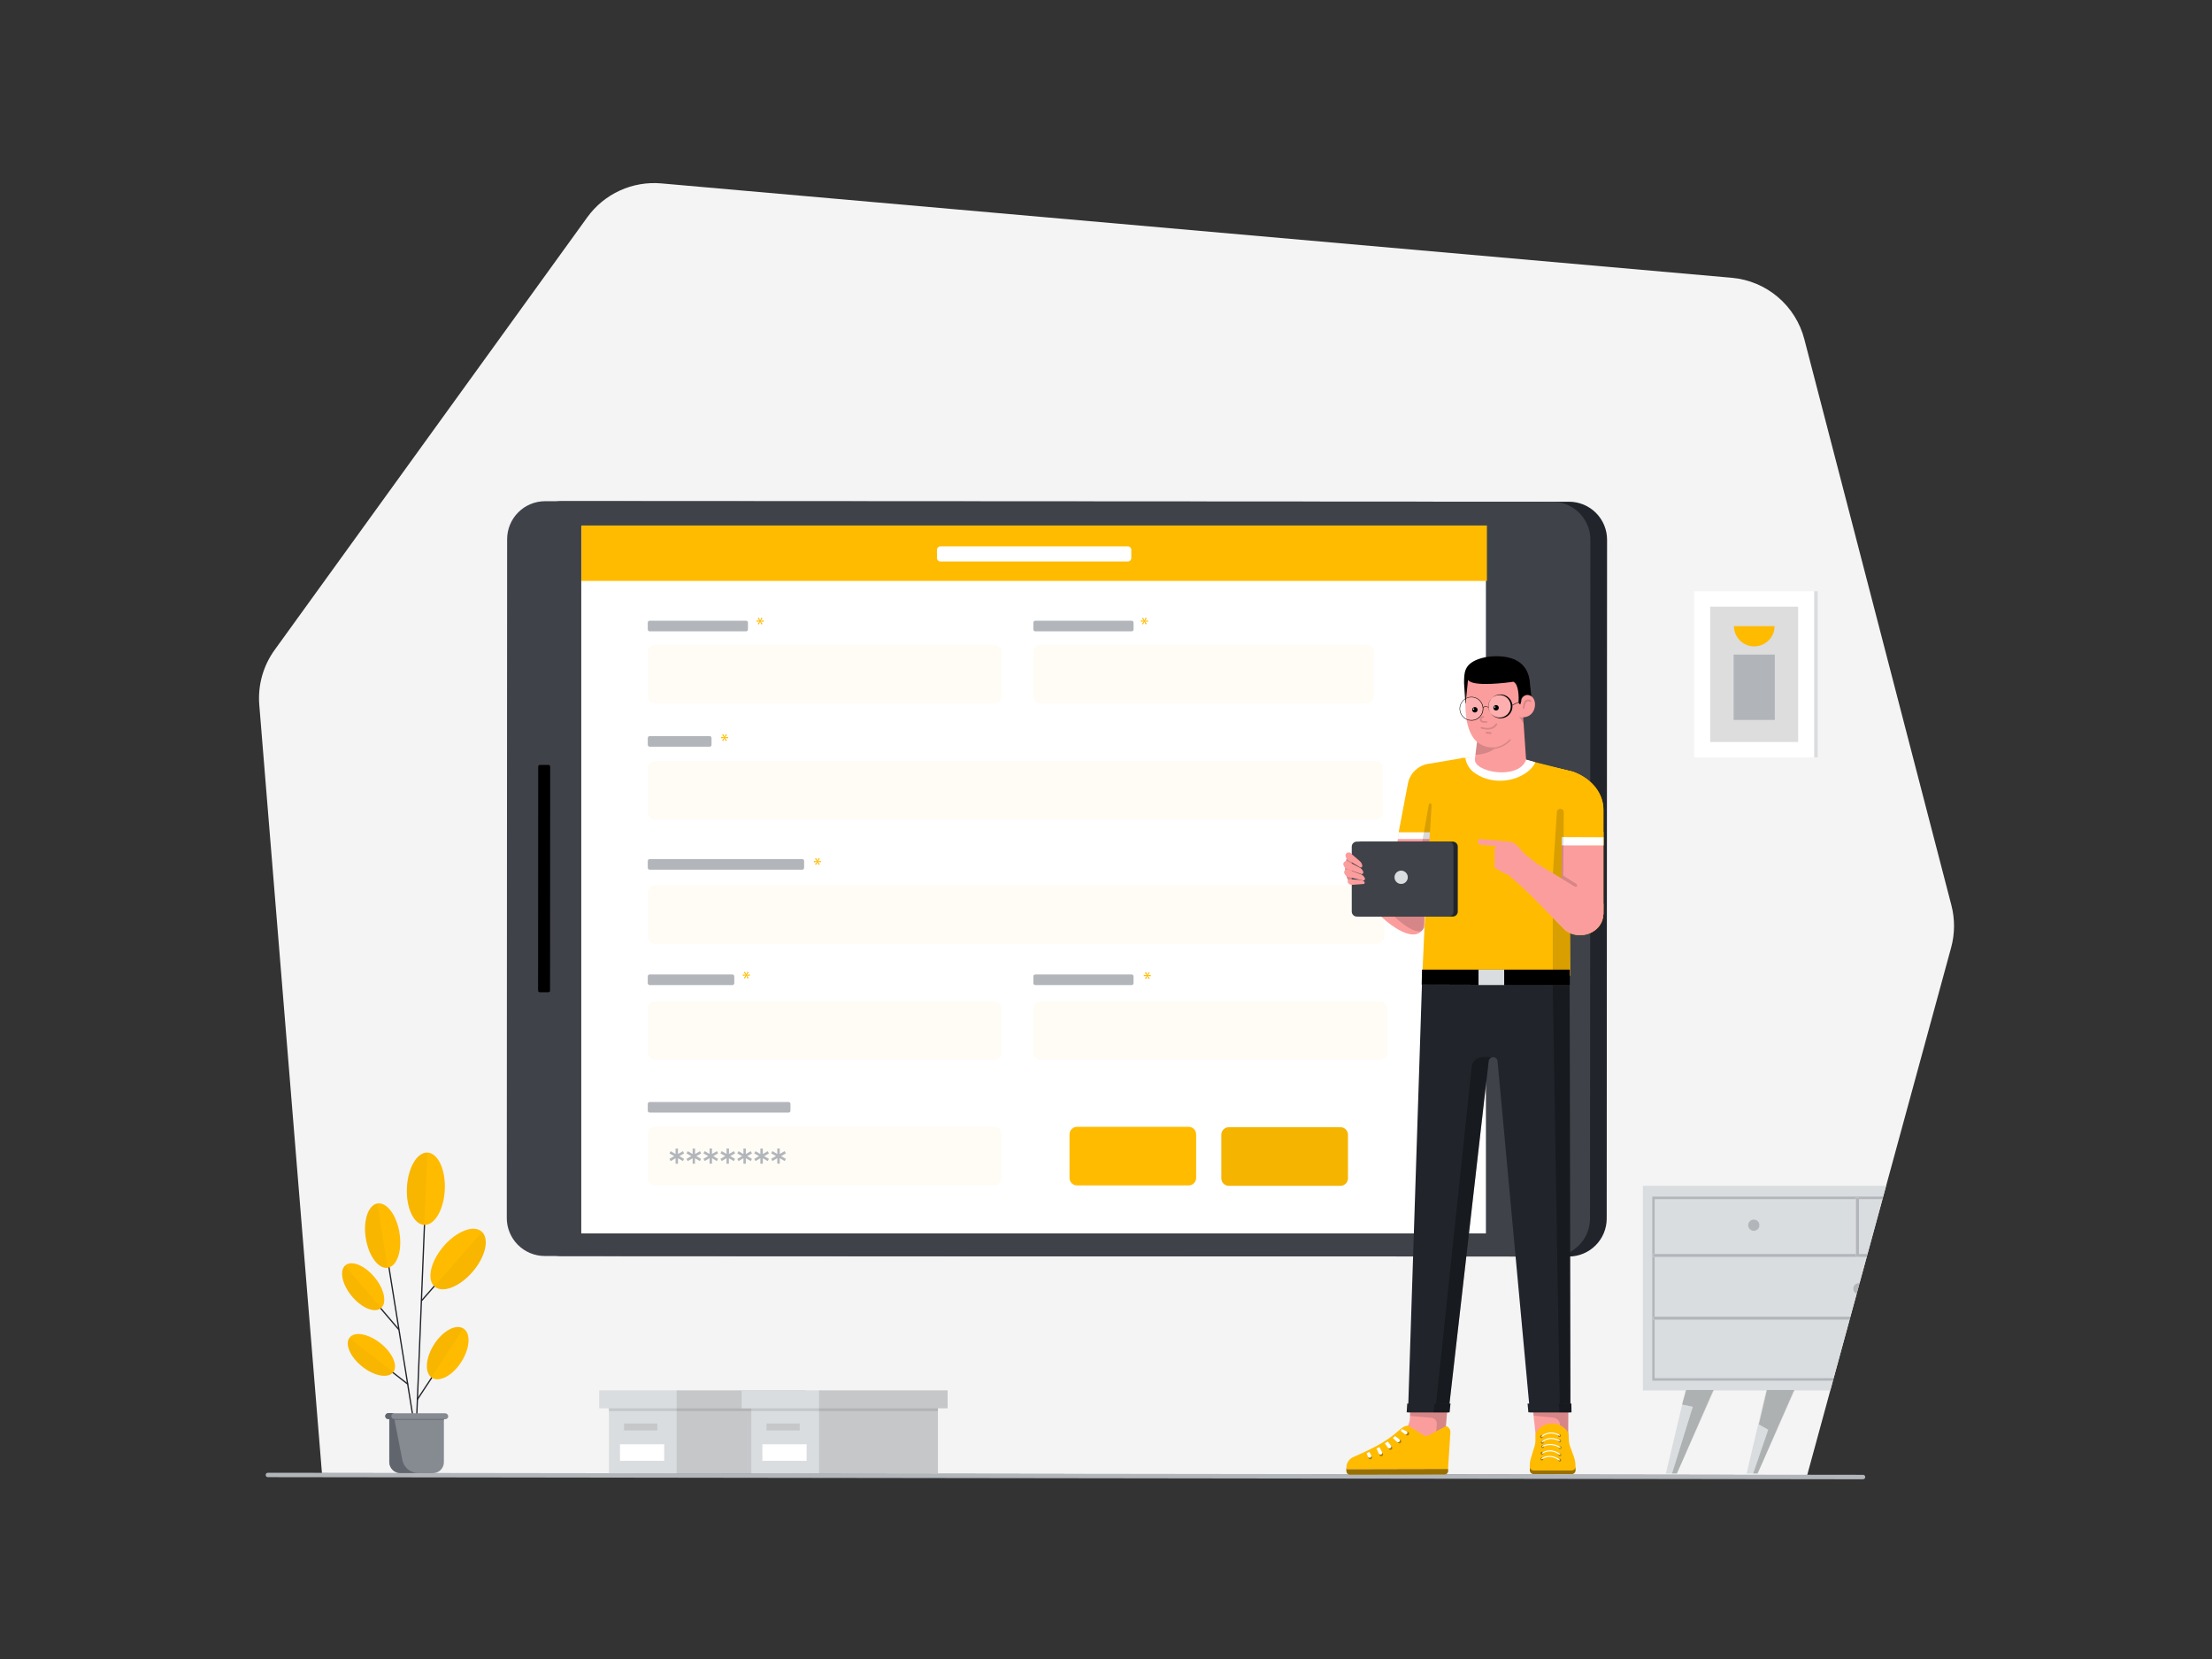 <svg class="gridItem__media" version="1.1" id="Layer_1" xmlns="http://www.w3.org/2000/svg" xmlns:xlink="http://www.w3.org/1999/xlink" x="0px" y="0px" width="1600" height="1200" viewBox="0 0 1600 1200" style="enable-background:new 0 0 1600 1200;" xml:space="preserve" fill="none">
<rect x="0" y="0" width="1600" height="1200" fill="#333333" stroke="none"/>
<path d="M232.87 1065.53L187.55 509.89C186.393 495.739 190.326 481.639 198.64 470.13L424.82 157.13C430.864 148.764 438.976 142.111 448.363 137.822C457.75 133.533 468.089 131.754 478.37 132.66L1252.66 200.93C1264.91 202.012 1276.53 206.86 1285.92 214.807C1295.31 222.755 1302.02 233.413 1305.11 245.32L1411.49 654.76C1414.11 664.827 1414.04 675.405 1411.3 685.44L1307.2 1066.95L232.87 1065.53Z" fill="#F4F4F4"/>
<path d="M1347.45 1070L194.001 1068.47C193.773 1068.5 193.541 1068.48 193.321 1068.42C193.101 1068.35 192.897 1068.24 192.724 1068.09C192.55 1067.94 192.412 1067.75 192.316 1067.54C192.221 1067.33 192.172 1067.1 192.172 1066.87C192.172 1066.64 192.221 1066.42 192.316 1066.21C192.412 1066 192.55 1065.81 192.724 1065.66C192.897 1065.51 193.101 1065.4 193.321 1065.33C193.541 1065.27 193.773 1065.25 194.001 1065.28L1347.41 1066.78C1347.63 1066.75 1347.86 1066.78 1348.08 1066.85C1348.29 1066.91 1348.49 1067.03 1348.66 1067.18C1348.82 1067.33 1348.96 1067.51 1349.05 1067.72C1349.14 1067.92 1349.19 1068.14 1349.19 1068.37C1349.19 1068.59 1349.14 1068.82 1349.05 1069.02C1348.96 1069.23 1348.82 1069.41 1348.66 1069.56C1348.49 1069.71 1348.29 1069.83 1348.08 1069.89C1347.86 1069.96 1347.63 1069.98 1347.41 1069.96L1347.45 1070Z" fill="#B2B6BB"/>
<path d="M1196.88 954.61V996.79H1326.34L1337.85 954.61H1196.85H1196.88Z" fill="#DADDDF"/>
<path d="M1344.63 907H1350.83L1361.63 867.44H1344.63V907Z" fill="#DADDDF"/>
<path d="M1196.88 909.26V952.36H1338.46L1342.95 935.92C1342.07 935.541 1341.35 934.871 1340.92 934.023C1340.48 933.175 1340.34 932.202 1340.54 931.268C1340.74 930.334 1341.25 929.496 1341.99 928.897C1342.74 928.298 1343.66 927.974 1344.62 927.98C1344.78 927.97 1344.94 927.97 1345.1 927.98L1350.22 909.21H1196.88V909.26Z" fill="#DADDDF"/>
<path d="M1342.37 907V867.46H1196.88V907H1342.37V907ZM1268.59 882C1269.41 882.006 1270.21 882.255 1270.89 882.715C1271.57 883.175 1272.09 883.825 1272.4 884.585C1272.71 885.344 1272.79 886.178 1272.62 886.982C1272.46 887.785 1272.06 888.521 1271.48 889.098C1270.9 889.675 1270.16 890.067 1269.35 890.223C1268.55 890.38 1267.71 890.295 1266.96 889.978C1266.2 889.662 1265.55 889.128 1265.1 888.445C1264.65 887.762 1264.41 886.96 1264.41 886.14C1264.43 885.047 1264.88 884.006 1265.66 883.243C1266.44 882.479 1267.5 882.054 1268.59 882.06V882Z" fill="#DADDDF"/>
<path d="M1188.37 1005.76H1219.15L1219.27 1005.28H1239.39L1239.36 1005.35H1239.73L1239.54 1005.76H1277.55L1277.66 1005.28H1297.78L1297.76 1005.35H1298.12L1297.94 1005.76H1323.89L1325.79 998.78H1195.06V865.46H1362.17L1364.3 857.67H1188.37V1005.76Z" fill="#DADDDF"/>
<path d="M1195.06 998.78H1325.79L1326.34 996.78H1196.88V954.61H1196C1195.53 954.61 1195.53 952.36 1196 952.36H1196.91V909.26H1196C1195.53 909.26 1195.53 907.02 1196 907.02H1196.91V867.46H1342.4V866.41L1344.66 866.29V867.46H1361.66L1362.2 865.46H1195.06V998.78Z" fill="#B2B6BB"/>
<path d="M1344.63 908.7C1344.63 909.22 1342.37 909.22 1342.37 908.7V907H1196C1195.53 907 1195.53 909.24 1196 909.24H1350.25L1350.86 907H1344.66L1344.63 908.7Z" fill="#B2B6BB"/>
<path d="M1342.37 908.7C1342.37 909.22 1344.63 909.22 1344.63 908.7V866.29L1342.37 866.41V908.7Z" fill="#B2B6BB"/>
<path d="M1196.88 952.36H1196C1195.53 952.36 1195.53 954.61 1196 954.61H1337.88L1338.49 952.36H1196.88Z" fill="#B2B6BB"/>
<path d="M1268.59 890.35C1269.41 890.344 1270.21 890.095 1270.89 889.636C1271.57 889.176 1272.09 888.526 1272.4 887.767C1272.71 887.008 1272.79 886.175 1272.63 885.372C1272.46 884.569 1272.07 883.832 1271.48 883.255C1270.9 882.677 1270.16 882.285 1269.36 882.127C1268.55 881.97 1267.72 882.054 1266.97 882.369C1266.21 882.684 1265.56 883.215 1265.11 883.897C1264.65 884.579 1264.41 885.38 1264.41 886.2C1264.42 887.304 1264.86 888.361 1265.64 889.139C1266.43 889.917 1267.49 890.352 1268.59 890.35Z" fill="#B2B6BB"/>
<path d="M1340.44 932.12C1340.44 932.929 1340.68 933.721 1341.13 934.396C1341.57 935.071 1342.21 935.601 1342.95 935.92L1345.1 928.03C1344.94 928.02 1344.78 928.02 1344.62 928.03C1343.53 928.024 1342.47 928.451 1341.69 929.216C1340.91 929.982 1340.46 931.025 1340.44 932.12V932.12Z" fill="#B2B6BB"/>
<path d="M1213 1065.84L1217.56 1055.39L1212.93 1065.84H1213Z" fill="#DADDDF"/>
<path d="M1216.75 1015.93L1204.95 1065.84H1209.41L1224.41 1017.59L1216.75 1015.93Z" fill="#DADDDF"/>
<path d="M1219.63 1005.35H1239.36L1239.39 1005.28H1219.27L1219.15 1005.76L1217.31 1013.58L1219.63 1005.35Z" fill="#DADDDF"/>
<path d="M1272.2 1030.35L1278.02 1005.35H1297.76L1297.78 1005.28H1277.66L1277.55 1005.76L1263.35 1065.84H1268.08L1278.98 1034.16L1272.2 1030.35Z" fill="#DADDDF"/>
<path d="M1271.4 1065.84L1275.95 1055.39L1271.32 1065.84H1271.4Z" fill="#DADDDF"/>
<path opacity="0.2" d="M1217.56 1055.39L1239.54 1005.76H1239.18L1217.56 1055.39Z" fill="black"/>
<path opacity="0.2" d="M1212.92 1065.85L1212.93 1065.84H1209.41L1212.92 1065.85Z" fill="black"/>
<path opacity="0.2" d="M1216.65 1015.91L1216.75 1015.93L1217.31 1013.58L1216.65 1015.91Z" fill="black"/>
<path d="M1239.36 1005.35H1219.63L1217.31 1013.58L1216.75 1015.93L1224.41 1017.59L1209.41 1065.84H1212.93L1217.56 1055.39L1239.18 1005.76H1239.54L1239.73 1005.35H1239.36Z" fill="#DADDDF"/>
<path opacity="0.2" d="M1239.36 1005.35H1219.63L1217.31 1013.58L1216.75 1015.93L1224.41 1017.59L1209.41 1065.84H1212.93L1217.56 1055.39L1239.18 1005.76H1239.54L1239.73 1005.35H1239.36Z" fill="black"/>
<path opacity="0.2" d="M1275.95 1055.39L1297.94 1005.76H1297.58L1275.95 1055.39Z" fill="black"/>
<path opacity="0.2" d="M1271.32 1065.85V1065.84H1268.08L1271.32 1065.85Z" fill="black"/>
<path d="M1297.76 1005.35H1278.02L1272.2 1030.35L1278.98 1034.16L1268.08 1065.84H1271.32L1275.95 1055.39L1297.58 1005.76H1297.94L1298.12 1005.35H1297.76Z" fill="#DADDDF"/>
<path opacity="0.2" d="M1297.76 1005.35H1278.02L1272.2 1030.35L1278.98 1034.16L1268.08 1065.84H1271.32L1275.95 1055.39L1297.58 1005.76H1297.94L1298.12 1005.35H1297.76Z" fill="black"/>
<path d="M1312.24 427.72H1225.44V547.81H1312.24V427.72Z" fill="white"/>
<path d="M1300.65 438.84H1237.03V536.7H1300.65V438.84Z" fill="#DDDDDD"/>
<path d="M1314.83 427.67H1312.31V547.76H1314.83V427.67Z" fill="#DADDDF"/>
<path d="M1283.78 473.479H1253.98V520.77H1283.78V473.479Z" fill="#B1B5BA"/>
<path d="M1268.88 467.56C1272.78 467.557 1276.51 466.013 1279.28 463.264C1282.04 460.516 1283.6 456.786 1283.62 452.89H1254.21C1254.21 456.78 1255.76 460.509 1258.51 463.26C1261.26 466.011 1264.99 467.557 1268.88 467.56Z" class="change-color-in-svg" fill="#4D61FC" style="fill: rgb(255, 187, 0);"/>
<path d="M308.61 847.13L301.43 1024.41" stroke="#21252B" stroke-width="0.93" stroke-miterlimit="10" stroke-linecap="round"/>
<path d="M256.48 924.18L288.34 961.58" stroke="#21252B" stroke-width="0.93" stroke-miterlimit="10" stroke-linecap="round"/>
<path d="M330.64 968.63L301.93 1012.19" stroke="#21252B" stroke-width="0.93" stroke-miterlimit="10" stroke-linecap="round"/>
<path d="M344.622 895.479L305.082 940.68" stroke="#21252B" stroke-width="0.93" stroke-miterlimit="10" stroke-linecap="round"/>
<path d="M341.999 919.75C351.369 908.75 354.199 895.75 348.319 890.75C342.439 885.75 330.079 890.62 320.709 901.63C311.339 912.64 308.509 925.63 314.379 930.63C320.249 935.63 332.619 930.75 341.999 919.74" class="change-color-in-svg" fill="#4D61FC" style="fill: rgb(255, 187, 0);"/>
<g opacity="0.3">
<g opacity="0.3">
<path opacity="0.3" d="M348.642 891.2L314.152 930.48C314.272 930.48 314.272 930.61 314.402 930.61C320.322 935.61 332.652 930.73 341.972 919.78C351.162 909.08 354.062 896.48 348.642 891.2" fill="black"/>
</g>
</g>
<path d="M275.542 946.24C280.092 942.47 278.042 932.47 270.942 923.89C263.842 915.31 254.412 911.42 249.862 915.19C245.312 918.96 247.362 928.96 254.452 937.53C261.542 946.1 271.002 950 275.542 946.24Z" class="change-color-in-svg" fill="#4D61FC" style="fill: rgb(255, 187, 0);"/>
<g opacity="0.3">
<g opacity="0.3">
<path opacity="0.3" d="M249.561 915.5L275.621 946.09L275.491 946.22C270.961 949.99 261.491 946.09 254.341 937.53C247.541 929.22 245.401 919.4 249.561 915.53" fill="black"/>
</g>
</g>
<path d="M261.27 974.92L294.88 1001.11" stroke="#21252B" stroke-width="0.93" stroke-miterlimit="10" stroke-linecap="round"/>
<path d="M284.372 992.63C288.062 988.02 284.012 978.63 275.322 971.69C266.632 964.75 256.602 962.85 252.912 967.47C249.222 972.09 253.272 981.47 261.912 988.41C270.552 995.35 280.642 997.25 284.332 992.63" class="change-color-in-svg" fill="#4D61FC" style="fill: rgb(255, 187, 0);"/>
<g opacity="0.3">
<g opacity="0.3">
<path opacity="0.3" d="M252.7 967.87L284.43 992.55L284.31 992.68C280.66 997.34 270.58 995.45 261.9 988.52C253.46 981.72 249.43 972.52 252.7 967.87Z" fill="black"/>
</g>
</g>
<path d="M321.742 860.46C322.402 846.01 316.792 834.02 309.222 833.67C301.652 833.32 294.982 844.77 294.322 859.21C293.662 873.65 299.272 885.65 306.842 886C314.412 886.35 321.092 874.91 321.742 860.46Z" class="change-color-in-svg" fill="#4D61FC" style="fill: rgb(255, 187, 0);"/>
<g opacity="0.3">
<g opacity="0.3">
<path opacity="0.3" d="M294.381 859.34C295.011 844.99 301.681 833.53 309.241 833.91L306.841 886.16C299.291 885.66 293.751 873.7 294.381 859.34" fill="black"/>
</g>
</g>
<path d="M333.7 985.08C339.99 975.24 340.7 964.43 335.23 960.95C329.76 957.47 320.23 962.62 313.97 972.46C307.71 982.3 306.97 993.1 312.44 996.59C317.91 1000.08 327.44 994.92 333.7 985.08Z" class="change-color-in-svg" fill="#4D61FC" style="fill: rgb(255, 187, 0);"/>
<g opacity="0.3">
<g opacity="0.3">
<path opacity="0.3" d="M314 972.41C307.83 981.97 307.08 992.55 312.11 996.2L335.11 960.95L333.73 960.32C328.31 958.32 319.73 963.32 313.96 972.41" fill="black"/>
</g>
</g>
<path d="M298.281 1022.27L278.641 899.88" stroke="#21252B" stroke-width="0.93" stroke-miterlimit="10" stroke-linecap="round"/>
<path d="M280.5 917C287.23 915.92 291.02 904.64 288.96 891.8C286.9 878.96 279.79 869.42 273.06 870.5C266.33 871.58 262.54 882.86 264.6 895.7C266.66 908.54 273.77 918.07 280.5 917Z" class="change-color-in-svg" fill="#4D61FC" style="fill: rgb(255, 187, 0);"/>
<g opacity="0.3">
<g opacity="0.3">
<path opacity="0.3" d="M264.541 895.73C262.541 882.89 266.301 871.56 272.981 870.42L280.401 917C273.731 918.26 266.551 908.69 264.541 895.72" fill="black"/>
</g>
</g>
<path d="M289.589 1065.58H313.139C314.182 1065.58 315.216 1065.38 316.181 1064.98C317.145 1064.59 318.022 1064 318.759 1063.26C319.496 1062.52 320.08 1061.65 320.476 1060.68C320.873 1059.72 321.074 1058.68 321.069 1057.64V1026.42H281.539V1057.64C281.578 1059.74 282.435 1061.75 283.929 1063.23C285.422 1064.71 287.435 1065.56 289.539 1065.58" fill="#868A91"/>
<path d="M322.081 1022.27H280.781C280.213 1022.27 279.669 1022.49 279.267 1022.9C278.866 1023.3 278.641 1023.84 278.641 1024.41C278.641 1024.98 278.866 1025.52 279.267 1025.92C279.669 1026.32 280.213 1026.55 280.781 1026.55H322.081C322.362 1026.55 322.641 1026.5 322.901 1026.39C323.161 1026.28 323.398 1026.12 323.597 1025.93C323.796 1025.73 323.953 1025.49 324.06 1025.23C324.168 1024.97 324.222 1024.69 324.221 1024.41C324.183 1023.85 323.946 1023.33 323.552 1022.94C323.159 1022.54 322.636 1022.31 322.081 1022.27" fill="#868A91"/>
<path d="M321.202 1026.42H285.202C284.921 1026.42 284.643 1026.36 284.383 1026.26C284.124 1026.15 283.888 1025.99 283.689 1025.79C283.49 1025.59 283.333 1025.36 283.225 1025.1C283.118 1024.84 283.062 1024.56 283.062 1024.28C283.062 1024 283.118 1023.72 283.225 1023.46C283.333 1023.2 283.49 1022.97 283.689 1022.77C283.888 1022.57 284.124 1022.41 284.383 1022.3C284.643 1022.2 284.921 1022.14 285.202 1022.14H280.792C280.511 1022.14 280.233 1022.2 279.973 1022.3C279.714 1022.41 279.478 1022.57 279.279 1022.77C279.08 1022.97 278.923 1023.2 278.815 1023.46C278.708 1023.72 278.652 1024 278.652 1024.28C278.652 1024.56 278.708 1024.84 278.815 1025.1C278.923 1025.36 279.08 1025.59 279.279 1025.79C279.478 1025.99 279.714 1026.15 279.973 1026.26C280.233 1026.36 280.511 1026.42 280.792 1026.42H281.672V1057.52C281.668 1058.56 281.871 1059.6 282.268 1060.56C282.665 1061.52 283.249 1062.4 283.986 1063.14C284.723 1063.87 285.599 1064.46 286.563 1064.85C287.527 1065.25 288.56 1065.45 289.602 1065.45H302.452C299.741 1065.46 297.111 1064.52 295.02 1062.79C292.928 1061.07 291.507 1058.66 291.002 1056L285.332 1026.91H321.202V1026.42Z" fill="#61656D"/>
<path d="M1162.44 390.41L1162.18 881.41C1162.18 885.02 1161.46 888.595 1160.08 891.929C1158.7 895.263 1156.67 898.292 1154.11 900.843C1151.56 903.394 1148.53 905.416 1145.19 906.795C1141.86 908.174 1138.28 908.883 1134.67 908.88L406.121 908.5C398.831 908.495 391.841 905.595 386.688 900.439C381.535 895.282 378.641 888.29 378.641 881L378.901 390C378.903 386.39 379.617 382.816 381.001 379.482C382.385 376.148 384.412 373.119 386.966 370.568C389.521 368.017 392.553 365.994 395.889 364.615C399.225 363.236 402.801 362.528 406.411 362.53L1134.96 362.91C1142.25 362.916 1149.24 365.815 1154.39 370.972C1159.55 376.129 1162.44 383.12 1162.44 390.41V390.41Z" fill="#21252B"/>
<path d="M1150.36 390.41L1150.1 881.41C1150.1 885.02 1149.38 888.595 1148 891.929C1146.62 895.263 1144.59 898.292 1142.03 900.843C1139.48 903.394 1136.45 905.416 1133.11 906.795C1129.78 908.174 1126.2 908.883 1122.59 908.88L394 908.5C386.717 908.487 379.738 905.583 374.594 900.427C369.451 895.27 366.565 888.283 366.57 881L366.82 390C366.823 386.39 367.537 382.816 368.921 379.482C370.304 376.148 372.332 373.119 374.886 370.568C377.441 368.017 380.473 365.994 383.809 364.615C387.145 363.236 390.72 362.528 394.33 362.53L1122.88 362.91C1130.17 362.916 1137.16 365.815 1142.31 370.972C1147.47 376.129 1150.36 383.12 1150.36 390.41V390.41Z" fill="#3F4249"/>
<path d="M420.449 380.61V892.16H1074.8V380.61H420.449Z" fill="white"/>
<path d="M1110.87 614.94C1115.03 614.94 1119.09 616.173 1122.55 618.484C1126 620.794 1128.69 624.078 1130.28 627.919C1131.87 631.761 1132.28 635.987 1131.46 640.062C1130.65 644.138 1128.64 647.879 1125.7 650.814C1122.75 653.748 1119 655.742 1114.93 656.545C1110.85 657.347 1106.62 656.921 1102.79 655.321C1098.95 653.721 1095.68 651.018 1093.38 647.556C1091.08 644.093 1089.86 640.026 1089.87 635.87C1089.87 633.115 1090.42 630.389 1091.47 627.845C1092.53 625.302 1094.08 622.992 1096.03 621.048C1097.98 619.104 1100.29 617.563 1102.84 616.515C1105.39 615.467 1108.12 614.932 1110.87 614.94Z" fill="black"/>
<path d="M389.3 554.501L389.215 716.501C389.215 717.174 389.761 717.721 390.435 717.721L396.655 717.725C397.329 717.725 397.875 717.179 397.876 716.505L397.96 554.505C397.961 553.831 397.415 553.285 396.741 553.285L390.521 553.281C389.847 553.281 389.301 553.827 389.3 554.501Z" fill="black"/>
<g opacity="0.2">
<path opacity="0.2" d="M718.991 815.06H473.981C470.982 815.06 468.551 817.491 468.551 820.49V852.02C468.551 855.018 470.982 857.45 473.981 857.45H718.991C721.99 857.45 724.421 855.018 724.421 852.02V820.49C724.421 817.491 721.99 815.06 718.991 815.06Z" class="change-color-in-svg" fill="#4D61FC" style="fill: rgb(255, 187, 0);"/>
</g>
<g opacity="0.2">
<path opacity="0.2" d="M718.991 724.27H473.981C470.982 724.27 468.551 726.701 468.551 729.7V761.229C468.551 764.228 470.982 766.659 473.981 766.659H718.991C721.99 766.659 724.421 764.228 724.421 761.229V729.7C724.421 726.701 721.99 724.27 718.991 724.27Z" class="change-color-in-svg" fill="#4D61FC" style="fill: rgb(255, 187, 0);"/>
</g>
<g opacity="0.2">
<path opacity="0.2" d="M997.901 724.27H752.891C749.892 724.27 747.461 726.701 747.461 729.7V761.229C747.461 764.228 749.892 766.659 752.891 766.659H997.901C1000.9 766.659 1003.33 764.228 1003.33 761.229V729.7C1003.33 726.701 1000.9 724.27 997.901 724.27Z" class="change-color-in-svg" fill="#4D61FC" style="fill: rgb(255, 187, 0);"/>
</g>
<g opacity="0.2">
<path opacity="0.2" d="M988.381 466.29H752.891C749.892 466.29 747.461 468.721 747.461 471.72V503.25C747.461 506.249 749.892 508.68 752.891 508.68H988.381C991.38 508.68 993.811 506.249 993.811 503.25V471.72C993.811 468.721 991.38 466.29 988.381 466.29Z" class="change-color-in-svg" fill="#4D61FC" style="fill: rgb(255, 187, 0);"/>
</g>
<g opacity="0.2">
<path opacity="0.2" d="M994.921 550.47H473.981C470.982 550.47 468.551 552.901 468.551 555.9V587.43C468.551 590.429 470.982 592.86 473.981 592.86H994.921C997.92 592.86 1000.35 590.429 1000.35 587.43V555.9C1000.35 552.901 997.92 550.47 994.921 550.47Z" class="change-color-in-svg" fill="#4D61FC" style="fill: rgb(255, 187, 0);"/>
</g>
<g opacity="0.2">
<path opacity="0.2" d="M718.991 466.29H473.981C470.982 466.29 468.551 468.721 468.551 471.72V503.25C468.551 506.249 470.982 508.68 473.981 508.68H718.991C721.99 508.68 724.421 506.249 724.421 503.25V471.72C724.421 468.721 721.99 466.29 718.991 466.29Z" class="change-color-in-svg" fill="#4D61FC" style="fill: rgb(255, 187, 0);"/>
</g>
<path d="M551.569 447.23L550.209 449.03L552.379 448.75V449.75L550.209 449.49L551.589 451.21L550.679 451.73L549.819 449.73L548.879 451.73L548.069 451.22L549.429 449.47L547.309 449.74V448.74L549.409 449.01L548.069 447.26L548.939 446.76L549.829 448.76L550.699 446.76L551.569 447.23Z" class="change-color-in-svg" fill="#4D61FC" style="fill: rgb(255, 187, 0);"/>
<path d="M541.561 703.35L540.191 705.14L542.361 704.85V705.85L540.191 705.59L541.571 707.31L540.671 707.83L539.811 705.83L538.881 707.83L538.061 707.31L539.421 705.57L537.301 705.84V704.84L539.411 705.12L538.001 703.38L538.871 702.88L539.761 704.88L540.641 702.88L541.561 703.35Z" class="change-color-in-svg" fill="#4D61FC" style="fill: rgb(255, 187, 0);"/>
<path d="M831.588 703.64L830.228 705.44L832.388 705.16V706.16L830.228 705.9L831.608 707.62L830.698 708.14L829.838 706.14L828.908 708.14L828.098 707.63L829.458 705.88L827.328 706.15V705.15L829.438 705.42L828.098 703.67L828.968 703.17L829.858 705.17L830.728 703.17L831.588 703.64Z" class="change-color-in-svg" fill="#4D61FC" style="fill: rgb(255, 187, 0);"/>
<path d="M525.811 531.53L524.441 533.32L526.611 533.03V534.03L524.441 533.78L525.821 535.5L524.921 536.02L524.061 534.02L523.131 536.02L522.311 535.51L523.671 533.76L521.551 534.03V533.03L523.661 533.3L522.311 531.55L523.181 531.05L524.071 533.05L524.951 531.05L525.811 531.53Z" class="change-color-in-svg" fill="#4D61FC" style="fill: rgb(255, 187, 0);"/>
<path d="M592.998 621.18L591.638 623L593.798 622.71V623.71L591.638 623.46L593.018 625.17L592.108 625.69L591.248 623.69L590.308 625.69L589.498 625.17L590.858 623.42L588.738 623.69V622.69L590.838 622.96L589.498 621.22L590.368 620.71L591.258 622.71L592.128 620.71L592.998 621.18Z" class="change-color-in-svg" fill="#4D61FC" style="fill: rgb(255, 187, 0);"/>
<g opacity="0.2">
<path opacity="0.2" d="M995.701 640.41H473.981C470.982 640.41 468.551 642.841 468.551 645.84V677.37C468.551 680.369 470.982 682.8 473.981 682.8H995.701C998.7 682.8 1001.13 680.369 1001.13 677.37V645.84C1001.13 642.841 998.7 640.41 995.701 640.41Z" class="change-color-in-svg" fill="#4D61FC" style="fill: rgb(255, 187, 0);"/>
</g>
<path d="M829.51 447.23L828.15 449.03L830.31 448.75V449.75L828.15 449.49L829.52 451.21L828.62 451.73L827.76 449.73L826.83 451.73L826.01 451.22L827.37 449.47L825.25 449.74V448.74L827.36 449.01L826 447.26L826.88 446.76L827.77 448.76L828.65 446.76L829.51 447.23Z" class="change-color-in-svg" fill="#4D61FC" style="fill: rgb(255, 187, 0);"/>
<path d="M491.381 836.24L494.851 838.24L493.951 839.85L490.411 837.77V841.77H488.661V837.77L485.121 839.85L484.211 838.24L487.721 836.24L484.211 834.31L485.121 832.68L488.661 834.75V830.81H490.411V834.75L493.951 832.68L494.851 834.31L491.381 836.24Z" fill="#B2B6BB"/>
<path d="M503.651 836.24L507.121 838.24L506.221 839.85L502.681 837.77V841.77H501.001V837.77L497.461 839.85L496.551 838.24L500.061 836.24L496.551 834.31L497.461 832.68L501.001 834.75V830.81H502.751V834.75L506.291 832.68L507.191 834.31L503.651 836.24Z" fill="#B2B6BB"/>
<path d="M515.921 836.24L519.401 838.24L518.491 839.849L515.001 837.729V841.729H513.251V837.729L509.711 839.81L508.801 838.2L512.311 836.2L508.801 834.27L509.711 832.64L513.251 834.71V830.77H515.001V834.71L518.541 832.64L519.451 834.27L515.921 836.24Z" fill="#B2B6BB"/>
<path d="M528.192 836.24L531.672 838.24L530.762 839.849L527.222 837.77V841.77H525.502V837.77L522.002 839.81L521.102 838.2L524.602 836.2L521.102 834.27L522.002 832.64L525.542 834.71V830.77H527.292V834.71L530.832 832.64L531.742 834.27L528.192 836.24Z" fill="#B2B6BB"/>
<path d="M540.461 836.24L543.941 838.24L543.031 839.85L539.491 837.77V841.77H537.741V837.77L534.201 839.85L533.301 838.24L536.801 836.24L533.301 834.31L534.201 832.68L537.741 834.75V830.81H539.491V834.75L543.031 832.68L543.941 834.31L540.461 836.24Z" fill="#B2B6BB"/>
<path d="M552.729 836.24L556.209 838.24L555.299 839.85L551.769 837.77V841.77H549.999V837.77L546.459 839.85L545.559 838.24L549.069 836.24L545.559 834.31L546.459 832.68L549.999 834.75V830.81H551.759V834.75L555.289 832.68L556.199 834.31L552.729 836.24Z" fill="#B2B6BB"/>
<path d="M565.001 836.24L568.481 838.24L567.571 839.849L564.001 837.729V841.729H562.241V837.729L558.711 839.81L557.801 838.2L561.311 836.2L557.801 834.27L558.711 832.64L562.241 834.71V830.77H564.001V834.71L567.531 832.64L568.441 834.27L565.001 836.24Z" fill="#B2B6BB"/>
<path d="M859.772 815.06H779.032C776.033 815.06 773.602 817.491 773.602 820.49V852.02C773.602 855.018 776.033 857.45 779.032 857.45H859.772C862.771 857.45 865.202 855.018 865.202 852.02V820.49C865.202 817.491 862.771 815.06 859.772 815.06Z" class="change-color-in-svg" fill="#4D61FC" style="fill: rgb(255, 187, 0);"/>
<path d="M1075.53 380.1H420.52V420.19H1075.53V380.1Z" class="change-color-in-svg" fill="#4D61FC" style="fill: rgb(255, 187, 0);"/>
<path d="M815.808 395.18H680.228C678.853 395.18 677.738 396.295 677.738 397.67V403.67C677.738 405.045 678.853 406.16 680.228 406.16H815.808C817.183 406.16 818.298 405.045 818.298 403.67V397.67C818.298 396.295 817.183 395.18 815.808 395.18Z" fill="white"/>
<path d="M969.592 815.34H888.852C885.853 815.34 883.422 817.771 883.422 820.77V852.3C883.422 855.299 885.853 857.73 888.852 857.73H969.592C972.591 857.73 975.022 855.299 975.022 852.3V820.77C975.022 817.771 972.591 815.34 969.592 815.34Z" class="change-color-in-svg" fill="#4D61FC" style="fill: rgb(255, 187, 0);"/>
<g opacity="0.2">
<path opacity="0.2" d="M969.592 815.34H888.852C885.853 815.34 883.422 817.771 883.422 820.77V852.3C883.422 855.299 885.853 857.73 888.852 857.73H969.592C972.591 857.73 975.022 855.299 975.022 852.3V820.77C975.022 817.771 972.591 815.34 969.592 815.34Z" fill="black"/>
</g>
<path d="M539.641 448.99H469.931C469.169 448.99 468.551 449.608 468.551 450.37V455.3C468.551 456.062 469.169 456.68 469.931 456.68H539.641C540.403 456.68 541.021 456.062 541.021 455.3V450.37C541.021 449.608 540.403 448.99 539.641 448.99Z" fill="#B2B6BB"/>
<path d="M818.551 448.99H748.841C748.079 448.99 747.461 449.608 747.461 450.37V455.3C747.461 456.062 748.079 456.68 748.841 456.68H818.551C819.313 456.68 819.931 456.062 819.931 455.3V450.37C819.931 449.608 819.313 448.99 818.551 448.99Z" fill="#B2B6BB"/>
<path d="M818.551 704.84H748.841C748.079 704.84 747.461 705.458 747.461 706.22V711.15C747.461 711.912 748.079 712.53 748.841 712.53H818.551C819.313 712.53 819.931 711.912 819.931 711.15V706.22C819.931 705.458 819.313 704.84 818.551 704.84Z" fill="#B2B6BB"/>
<path d="M580.271 621.39H469.931C469.169 621.39 468.551 622.008 468.551 622.77V627.7C468.551 628.462 469.169 629.08 469.931 629.08H580.271C581.033 629.08 581.651 628.462 581.651 627.7V622.77C581.651 622.008 581.033 621.39 580.271 621.39Z" fill="#B2B6BB"/>
<path d="M529.761 704.84H469.931C469.169 704.84 468.551 705.458 468.551 706.22V711.15C468.551 711.912 469.169 712.53 469.931 712.53H529.761C530.523 712.53 531.141 711.912 531.141 711.15V706.22C531.141 705.458 530.523 704.84 529.761 704.84Z" fill="#B2B6BB"/>
<path d="M570.391 797.08H469.931C469.169 797.08 468.551 797.698 468.551 798.46V803.39C468.551 804.152 469.169 804.77 469.931 804.77H570.391C571.153 804.77 571.771 804.152 571.771 803.39V798.46C571.771 797.698 571.153 797.08 570.391 797.08Z" fill="#B2B6BB"/>
<path d="M513.291 532.44H469.931C469.169 532.44 468.551 533.058 468.551 533.82V538.75C468.551 539.513 469.169 540.13 469.931 540.13H513.291C514.053 540.13 514.671 539.513 514.671 538.75V533.82C514.671 533.058 514.053 532.44 513.291 532.44Z" fill="#B2B6BB"/>
<path d="M575.441 1010.67H440.441V1065.67H575.441V1010.67Z" fill="#DADDDF"/>
<path opacity="0.1" d="M575.441 1010.67H489.441V1065.67H575.441V1010.67Z" fill="black"/>
<path d="M582.441 1005.67H433.441V1018.67H582.441V1005.67Z" fill="#DADDDF"/>
<path opacity="0.1" d="M582.441 1005.67H489.441V1018.67H582.441V1005.67Z" fill="black"/>
<path opacity="0.1" d="M575.441 1018.67H440.441V1020.67H575.441V1018.67Z" fill="black"/>
<path d="M480.441 1044.67H448.441V1056.67H480.441V1044.67Z" fill="white"/>
<path opacity="0.1" d="M475.441 1029.67H451.441V1034.67H475.441V1029.67Z" fill="black"/>
<path d="M678.441 1010.67H543.441V1065.67H678.441V1010.67Z" fill="#DADDDF"/>
<path opacity="0.1" d="M678.441 1010.67H592.441V1065.67H678.441V1010.67Z" fill="black"/>
<path d="M685.441 1005.67H536.441V1018.67H685.441V1005.67Z" fill="#DADDDF"/>
<path opacity="0.1" d="M685.441 1005.67H592.441V1018.67H685.441V1005.67Z" fill="black"/>
<path opacity="0.1" d="M678.441 1018.67H543.441V1020.67H678.441V1018.67Z" fill="black"/>
<path d="M583.441 1044.67H551.441V1056.67H583.441V1044.67Z" fill="white"/>
<path opacity="0.1" d="M578.441 1029.67H554.441V1034.67H578.441V1029.67Z" fill="black"/>
<path d="M976.312 616.64C976.312 616.64 968.532 626.64 976.572 639.41L983.572 640.11L982.882 622.35L976.312 616.64Z" fill="#FC9D9D"/>
<path opacity="0.15" d="M976.312 616.64C976.312 616.64 968.532 626.64 976.572 639.41L983.572 640.11L982.882 622.35L976.312 616.64Z" fill="black"/>
<path d="M1135.76 705.8L1135.88 594.5C1136.38 589.33 1143.88 567.5 1138.25 558.37L1103.89 549.66L1057.62 548.17C1057.41 548.4 1034.62 578.17 1034.62 578.17L1028.81 705.28L1135.76 705.8Z" class="change-color-in-svg" fill="#4D61FC" style="fill: rgb(255, 187, 0);"/>
<path d="M1047.73 1010.35L1020.48 1010.25L1019.8 1025.9C1019.72 1027.92 1019.17 1029.9 1018.21 1031.68C1017.24 1033.46 1015.89 1035 1014.24 1036.17L994.238 1050.47L1044.24 1049.22L1047.73 1010.35Z" fill="#FC9D9D"/>
<path opacity="0.15" d="M1019.88 1024.19L1035.42 1025.52C1036.53 1025.61 1037.55 1026.14 1038.27 1026.98C1038.99 1027.83 1039.34 1028.92 1039.26 1030.03L1037.76 1049.38L1044.56 1049.75L1047.56 1009.95H1020.7L1019.88 1024.19Z" fill="black"/>
<path d="M1134.4 1010.25L1107.72 1010.16L1111.94 1048.26H1134.4V1010.25Z" fill="#FC9D9D"/>
<path opacity="0.15" d="M1109.47 1024L1123.64 1025.44C1124.9 1025.57 1126.06 1026.15 1126.93 1027.06C1127.8 1027.98 1128.31 1029.18 1128.37 1030.44L1129.37 1048.32L1134.15 1047.82L1134.45 1011.56L1108.16 1013.71L1109.47 1024Z" fill="black"/>
<path d="M1135.37 712.5L1028.54 711.86L1018.46 1021.58H1047.73L1076.79 767.58C1076.87 766.794 1077.24 766.066 1077.83 765.534C1078.41 765.003 1079.17 764.706 1079.96 764.7V764.7C1080.77 764.674 1081.56 764.958 1082.16 765.493C1082.77 766.028 1083.15 766.775 1083.22 767.58L1106.66 1021.58H1135.94L1135.37 712.5Z" fill="#21252B"/>
<path d="M1136.61 1015.24H1104.93L1105.51 1021.58H1136.7L1136.61 1015.24Z" fill="#21252B"/>
<path d="M1049.17 1015.24H1017.88L1017.5 1021.58H1048.5L1049.17 1015.24Z" fill="#21252B"/>
<path opacity="0.15" d="M1123.16 661.72V701.37L1135.1 701.52L1135.93 668.32L1123.16 661.72Z" fill="black"/>
<path d="M1136.71 1063H1109.49C1108.87 1063.02 1108.25 1062.83 1107.75 1062.47C1107.24 1062.11 1106.86 1061.59 1106.67 1061C1106.6 1061.56 1106.57 1062.13 1106.56 1062.7V1063.61C1106.6 1064.35 1106.93 1065.04 1107.48 1065.53C1108.03 1066.02 1108.75 1066.28 1109.49 1066.25H1136.71C1137.08 1066.28 1137.44 1066.23 1137.79 1066.11C1138.14 1065.99 1138.46 1065.8 1138.73 1065.55C1139.01 1065.31 1139.23 1065.01 1139.38 1064.67C1139.54 1064.34 1139.63 1063.98 1139.64 1063.61V1063.25C1139.63 1062.53 1139.58 1061.82 1139.5 1061.11C1139.3 1061.68 1138.92 1062.18 1138.42 1062.52C1137.91 1062.86 1137.31 1063.03 1136.71 1063V1063Z" class="change-color-in-svg" fill="#4D61FC" style="fill: rgb(255, 187, 0);"/>
<path opacity="0.4" d="M1136.71 1063H1109.49C1108.87 1063.02 1108.25 1062.83 1107.75 1062.47C1107.24 1062.11 1106.86 1061.59 1106.67 1061C1106.6 1061.56 1106.57 1062.13 1106.56 1062.7V1063.61C1106.6 1064.35 1106.93 1065.04 1107.48 1065.53C1108.03 1066.02 1108.75 1066.28 1109.49 1066.25H1136.71C1137.08 1066.28 1137.44 1066.23 1137.79 1066.11C1138.14 1065.99 1138.46 1065.8 1138.73 1065.55C1139.01 1065.31 1139.23 1065.01 1139.38 1064.67C1139.54 1064.34 1139.63 1063.98 1139.64 1063.61V1063.25C1139.63 1062.53 1139.58 1061.82 1139.5 1061.11C1139.3 1061.68 1138.92 1062.18 1138.42 1062.52C1137.91 1062.86 1137.31 1063.03 1136.71 1063V1063Z" fill="black"/>
<path d="M1132.76 1034.1L1132.1 1033.45C1129.52 1030.99 1126.08 1029.63 1122.51 1029.66C1118.94 1029.7 1115.53 1031.12 1112.99 1033.63L1112.62 1034.1C1111.99 1034.72 1111.49 1035.46 1111.14 1036.27C1110.8 1037.09 1110.62 1037.97 1110.62 1038.85V1041.64C1110.65 1043.29 1110.4 1044.92 1109.86 1046.48L1107.5 1054.21C1106.88 1056.08 1106.55 1058.02 1106.5 1059.99V1060.92C1106.53 1061.67 1106.86 1062.37 1107.41 1062.87C1107.96 1063.38 1108.68 1063.65 1109.43 1063.62H1136.67C1137.04 1063.64 1137.41 1063.59 1137.76 1063.46C1138.11 1063.34 1138.43 1063.14 1138.71 1062.89C1138.98 1062.64 1139.2 1062.34 1139.35 1062C1139.51 1061.66 1139.59 1061.29 1139.6 1060.92V1060.54C1139.6 1058.26 1139.21 1056 1138.47 1053.84L1135.73 1046.3C1135.11 1044.56 1134.78 1042.74 1134.73 1040.9L1134.64 1038.75C1134.64 1037.01 1133.97 1035.35 1132.76 1034.1V1034.1Z" class="change-color-in-svg" fill="#4D61FC" style="fill: rgb(255, 187, 0);"/>
<path opacity="0.4" d="M1114.99 1040.22C1115.55 1040.22 1116.01 1039.76 1116.01 1039.2C1116.01 1038.64 1115.55 1038.18 1114.99 1038.18C1114.43 1038.18 1113.97 1038.64 1113.97 1039.2C1113.97 1039.76 1114.43 1040.22 1114.99 1040.22Z" fill="#231F20"/>
<path opacity="0.4" d="M1115.54 1044.31C1116.1 1044.31 1116.56 1043.85 1116.56 1043.29C1116.56 1042.73 1116.1 1042.27 1115.54 1042.27C1114.98 1042.27 1114.52 1042.73 1114.52 1043.29C1114.52 1043.85 1114.98 1044.31 1115.54 1044.31Z" fill="#231F20"/>
<path opacity="0.4" d="M1115.83 1047.37C1116.39 1047.37 1116.85 1046.91 1116.85 1046.35C1116.85 1045.79 1116.39 1045.33 1115.83 1045.33C1115.27 1045.33 1114.81 1045.79 1114.81 1046.35C1114.81 1046.91 1115.27 1047.37 1115.83 1047.37Z" fill="#231F20"/>
<path opacity="0.4" d="M1115.36 1052.16C1115.92 1052.16 1116.38 1051.7 1116.38 1051.14C1116.38 1050.58 1115.92 1050.12 1115.36 1050.12C1114.8 1050.12 1114.34 1050.58 1114.34 1051.14C1114.34 1051.7 1114.8 1052.16 1115.36 1052.16Z" fill="#231F20"/>
<path opacity="0.4" d="M1115.3 1056.35C1115.86 1056.35 1116.32 1055.89 1116.32 1055.33C1116.32 1054.77 1115.86 1054.31 1115.3 1054.31C1114.74 1054.31 1114.28 1054.77 1114.28 1055.33C1114.28 1055.89 1114.74 1056.35 1115.3 1056.35Z" fill="#231F20"/>
<path opacity="0.4" d="M1128.2 1057.2C1128.76 1057.2 1129.22 1056.74 1129.22 1056.18C1129.22 1055.62 1128.76 1055.16 1128.2 1055.16C1127.64 1055.16 1127.18 1055.62 1127.18 1056.18C1127.18 1056.74 1127.64 1057.2 1128.2 1057.2Z" fill="#231F20"/>
<path opacity="0.4" d="M1128.3 1053.31C1128.86 1053.31 1129.32 1052.85 1129.32 1052.29C1129.32 1051.73 1128.86 1051.27 1128.3 1051.27C1127.74 1051.27 1127.28 1051.73 1127.28 1052.29C1127.28 1052.85 1127.74 1053.31 1128.3 1053.31Z" fill="#231F20"/>
<path opacity="0.4" d="M1128.47 1048.17C1129.03 1048.17 1129.49 1047.71 1129.49 1047.15C1129.49 1046.59 1129.03 1046.13 1128.47 1046.13C1127.91 1046.13 1127.45 1046.59 1127.45 1047.15C1127.45 1047.71 1127.91 1048.17 1128.47 1048.17Z" fill="#231F20"/>
<path opacity="0.4" d="M1128.17 1043.29C1128.73 1043.29 1129.19 1042.83 1129.19 1042.27C1129.19 1041.71 1128.73 1041.25 1128.17 1041.25C1127.61 1041.25 1127.15 1041.71 1127.15 1042.27C1127.15 1042.83 1127.61 1043.29 1128.17 1043.29Z" fill="#231F20"/>
<path opacity="0.4" d="M1128.01 1039.44C1128.57 1039.44 1129.03 1038.98 1129.03 1038.42C1129.03 1037.86 1128.57 1037.4 1128.01 1037.4C1127.44 1037.4 1126.99 1037.86 1126.99 1038.42C1126.99 1038.98 1127.44 1039.44 1128.01 1039.44Z" fill="#231F20"/>
<path d="M1115.37 1039C1115.37 1039 1120 1034 1128.01 1038.18" stroke="white" stroke-width="0.75" stroke-miterlimit="10" stroke-linecap="round"/>
<path d="M1115.54 1043C1115.54 1043 1120.17 1038 1128.17 1042.19" stroke="white" stroke-width="0.75" stroke-miterlimit="10" stroke-linecap="round"/>
<path d="M1115.85 1046.19C1117.03 1045.19 1123.09 1043.3 1128.48 1047.09" stroke="white" stroke-width="0.75" stroke-miterlimit="10" stroke-linecap="round"/>
<path d="M1115.71 1051.1C1115.71 1051.1 1120.96 1046.81 1128.34 1051.99" stroke="white" stroke-width="0.75" stroke-miterlimit="10" stroke-linecap="round"/>
<path d="M1115.33 1055.12C1115.33 1055.12 1120.58 1050.83 1127.96 1056.02" stroke="white" stroke-width="0.75" stroke-miterlimit="10" stroke-linecap="round"/>
<path d="M1047.38 1062.47L974.312 1062.63C974.152 1062.3 974.034 1061.94 973.962 1061.58C973.85 1062.45 973.823 1063.32 973.882 1064.19C973.902 1064.85 974.173 1065.47 974.64 1065.94C975.106 1066.4 975.733 1066.67 976.392 1066.69L1045.01 1066.54C1045.67 1066.52 1046.3 1066.24 1046.76 1065.77C1047.23 1065.3 1047.5 1064.67 1047.51 1064.01L1047.38 1062.47Z" class="change-color-in-svg" fill="#4D61FC" style="fill: rgb(255, 187, 0);"/>
<path opacity="0.4" d="M1047.38 1062.47L974.312 1062.63C974.152 1062.3 974.034 1061.94 973.962 1061.58C973.85 1062.45 973.823 1063.32 973.882 1064.19C973.902 1064.85 974.173 1065.47 974.64 1065.94C975.106 1066.4 975.733 1066.67 976.392 1066.69L1045.01 1066.54C1045.67 1066.52 1046.3 1066.24 1046.76 1065.77C1047.23 1065.3 1047.5 1064.67 1047.51 1064.01L1047.38 1062.47Z" fill="black"/>
<path d="M978.302 1054.21C991.302 1048.41 1001.93 1043.58 1011.64 1034.89C1013.85 1032.89 1015.58 1031.43 1018.46 1031.18L1029.46 1037.98C1030.12 1038.41 1030.9 1038.63 1031.69 1038.61C1032.49 1038.6 1033.25 1038.34 1033.89 1037.87L1045.7 1031.7C1047.62 1031.53 1049.24 1034.05 1049.12 1036.11L1047.4 1062.47L974.332 1062.63C972.772 1059.44 976.002 1055.24 978.302 1054.21Z" class="change-color-in-svg" fill="#4D61FC" style="fill: rgb(255, 187, 0);"/>
<path opacity="0.4" d="M991.092 1055.54C991.838 1055.54 992.442 1054.96 992.442 1054.24C992.442 1053.52 991.838 1052.94 991.092 1052.94C990.347 1052.94 989.742 1053.52 989.742 1054.24C989.742 1054.96 990.347 1055.54 991.092 1055.54Z" fill="#231F20"/>
<path opacity="0.4" d="M999.092 1053.33C999.838 1053.33 1000.44 1052.75 1000.44 1052.03C1000.44 1051.31 999.838 1050.73 999.092 1050.73C998.347 1050.73 997.742 1051.31 997.742 1052.03C997.742 1052.75 998.347 1053.33 999.092 1053.33Z" fill="#231F20"/>
<path opacity="0.4" d="M1005.74 1048.7C1006.49 1048.7 1007.09 1048.12 1007.09 1047.4C1007.09 1046.68 1006.49 1046.1 1005.74 1046.1C1005 1046.1 1004.39 1046.68 1004.39 1047.4C1004.39 1048.12 1005 1048.7 1005.74 1048.7Z" fill="#231F20"/>
<path opacity="0.4" d="M1012.18 1044.01C1012.93 1044.01 1013.53 1043.43 1013.53 1042.71C1013.53 1041.99 1012.93 1041.41 1012.18 1041.41C1011.44 1041.41 1010.83 1041.99 1010.83 1042.71C1010.83 1043.43 1011.44 1044.01 1012.18 1044.01Z" fill="#231F20"/>
<path opacity="0.4" d="M1017.9 1038.29C1018.65 1038.29 1019.25 1037.71 1019.25 1036.99C1019.25 1036.27 1018.65 1035.69 1017.9 1035.69C1017.16 1035.69 1016.55 1036.27 1016.55 1036.99C1016.55 1037.71 1017.16 1038.29 1017.9 1038.29Z" fill="#231F20"/>
<path d="M988.531 1051.14L989.421 1053.57C989.484 1053.73 989.578 1053.88 989.699 1054C989.819 1054.13 989.963 1054.23 990.123 1054.29C990.282 1054.36 990.453 1054.4 990.626 1054.4C990.8 1054.4 990.971 1054.37 991.131 1054.3C991.295 1054.24 991.444 1054.14 991.567 1054.02C991.69 1053.89 991.786 1053.74 991.846 1053.58C991.907 1053.42 991.932 1053.24 991.919 1053.07C991.906 1052.89 991.856 1052.72 991.771 1052.57L990.491 1050.24L988.531 1051.14Z" fill="white"/>
<path d="M995.66 1047.74L997.34 1051.4C997.418 1051.56 997.527 1051.7 997.661 1051.82C997.796 1051.94 997.953 1052.03 998.124 1052.08C998.294 1052.14 998.473 1052.16 998.652 1052.14C998.83 1052.13 999.003 1052.07 999.16 1051.99V1051.99C999.304 1051.91 999.431 1051.81 999.534 1051.69C999.638 1051.56 999.716 1051.42 999.763 1051.26C999.81 1051.11 999.827 1050.94 999.811 1050.78C999.795 1050.62 999.747 1050.46 999.67 1050.32L997.74 1046.77L995.66 1047.74Z" fill="white"/>
<path d="M1001.63 1044L1003.92 1047.14C1004.03 1047.28 1004.17 1047.4 1004.33 1047.49C1004.48 1047.58 1004.66 1047.63 1004.84 1047.65C1005.02 1047.67 1005.2 1047.65 1005.37 1047.59C1005.54 1047.53 1005.7 1047.44 1005.83 1047.32L1005.92 1047.24C1006.14 1047.04 1006.28 1046.76 1006.31 1046.47C1006.34 1046.17 1006.25 1045.88 1006.07 1045.64L1003.87 1042.7L1001.63 1044Z" fill="white"/>
<path d="M1007.46 1040.1L1010.4 1042.85C1010.64 1043.07 1010.95 1043.19 1011.28 1043.19C1011.6 1043.19 1011.91 1043.07 1012.15 1042.85C1012.28 1042.73 1012.39 1042.59 1012.46 1042.42C1012.53 1042.26 1012.56 1042.08 1012.55 1041.9C1012.54 1041.73 1012.49 1041.55 1012.41 1041.4C1012.32 1041.24 1012.2 1041.1 1012.06 1041L1009.12 1038.77L1007.46 1040.1Z" fill="white"/>
<path d="M1013.22 1035C1013.22 1035 1014.94 1036.39 1016.07 1037.27C1016.33 1037.47 1016.65 1037.56 1016.97 1037.52C1017.29 1037.49 1017.58 1037.32 1017.78 1037.07C1017.89 1036.93 1017.96 1036.78 1018 1036.61C1018.04 1036.44 1018.03 1036.27 1017.99 1036.1C1017.95 1035.93 1017.88 1035.77 1017.77 1035.64C1017.66 1035.51 1017.52 1035.4 1017.36 1035.33L1013.94 1033.68L1013.22 1035Z" fill="white"/>
<path d="M1135.48 701.37H1028.59L1028.35 712.2L1135.48 712.5V701.37Z" fill="black"/>
<path d="M1069.44 712.5H1088.02V701.36H1069.44V712.5Z" fill="#DADDDF"/>
<path d="M1081.37 627.89L1087.7 631.43L1091.03 632.82L1107.75 647.69L1111.22 624.37L1102.47 617.3C1102.1 617.002 1101.77 616.667 1101.47 616.3L1098.35 612.59C1097.06 611.014 1095.35 609.835 1093.42 609.19C1093.09 609.082 1092.76 609.001 1092.42 608.95L1071 606.91C1067.86 607.06 1068.64 610.72 1070.55 610.91L1082.27 612.05C1082.27 612.05 1080.38 613.97 1081.38 615.96C1081.09 616.587 1080.94 617.27 1080.94 617.96C1080.94 618.651 1081.09 619.333 1081.38 619.96C1081.09 620.587 1080.94 621.27 1080.94 621.96C1080.94 622.651 1081.09 623.333 1081.38 623.96C1081.38 623.96 1080.45 626.41 1081.37 627.89Z" class="change-color-in-svg" fill="#4D61FC" style="fill: rgb(255, 187, 0);"/>
<path d="M1129.39 661.52H1159.8V601.7L1129.68 601.63L1129.39 661.52Z" class="change-color-in-svg" fill="#4D61FC" style="fill: rgb(255, 187, 0);"/>
<path d="M1107.18 621.93L1159.8 653.79L1159.74 661.06C1159.74 669.74 1152.17 676.45 1142.83 676.45C1139.08 676.459 1135.42 675.283 1132.38 673.09L1103.84 644.09L1107.18 621.93Z" class="change-color-in-svg" fill="#4D61FC" style="fill: rgb(255, 187, 0);"/>
<path d="M1105.57 575.48L1129.36 584.72L1129.61 611.13L1159.8 611.47V585.7C1159.8 574.09 1151.8 563.7 1138.98 558.63C1138.38 558.39 1137.77 558.197 1137.14 558.05L1110.14 551.7L1107.36 557.48L1105.57 575.48Z" class="change-color-in-svg" fill="#4D61FC" style="fill: rgb(255, 187, 0);"/>
<path d="M1129.61 605.49L1159.8 605.61V611.48H1129.61V605.49Z" class="change-color-in-svg" fill="#4D61FC" style="fill: rgb(255, 187, 0);"/>
<path d="M1123.26 631.66L1126.16 586.99C1126.23 586.645 1126.38 586.32 1126.59 586.037C1126.81 585.754 1127.07 585.519 1127.38 585.348C1127.69 585.178 1128.04 585.076 1128.39 585.048C1128.74 585.021 1129.1 585.07 1129.43 585.19V585.19C1129.88 585.299 1130.29 585.553 1130.59 585.913C1130.9 586.274 1131.07 586.722 1131.1 587.19L1130.76 633.38L1140.13 639.31C1141.46 640.19 1140.5 642.17 1139.13 641.31L1123.26 631.66Z" class="change-color-in-svg" fill="#4D61FC" style="fill: rgb(255, 187, 0);"/>
<path d="M1081.37 627.89L1087.7 631.43L1091.03 632.82L1107.75 647.69L1111.22 624.37L1102.47 617.3C1102.1 617.002 1101.77 616.667 1101.47 616.3L1098.35 612.59C1097.06 611.014 1095.35 609.835 1093.42 609.19C1093.09 609.082 1092.76 609.001 1092.42 608.95L1071 606.91C1067.86 607.06 1068.64 610.72 1070.55 610.91L1082.27 612.05C1082.27 612.05 1080.38 613.97 1081.38 615.96C1081.09 616.587 1080.94 617.27 1080.94 617.96C1080.94 618.651 1081.09 619.333 1081.38 619.96C1081.09 620.587 1080.94 621.27 1080.94 621.96C1080.94 622.651 1081.09 623.333 1081.38 623.96C1081.38 623.96 1080.45 626.41 1081.37 627.89Z" fill="#FC9D9D"/>
<path d="M1129.39 661.52H1159.8V601.7L1129.68 601.63L1129.39 661.52Z" fill="#FC9D9D"/>
<path d="M1107.18 621.93L1159.8 653.79L1159.74 661.06C1159.74 669.74 1152.17 676.45 1142.83 676.45C1139.08 676.459 1135.42 675.283 1132.38 673.09L1103.84 644.09L1107.18 621.93Z" fill="#FC9D9D"/>
<path d="M1105.57 575.48L1129.36 584.72L1129.61 611.13L1159.8 611.47V585.7C1159.8 574.09 1151.8 563.7 1138.98 558.63C1138.38 558.39 1137.77 558.197 1137.14 558.05L1110.14 551.7L1107.36 557.48L1105.57 575.48Z" class="change-color-in-svg" fill="#4D61FC" style="fill: rgb(255, 187, 0);"/>
<path d="M1129.61 605.49L1159.8 605.61V611.48H1129.61V605.49Z" fill="white"/>
<path opacity="0.15" d="M1123.26 631.66L1126.16 586.99C1126.23 586.645 1126.38 586.32 1126.59 586.037C1126.81 585.754 1127.07 585.519 1127.38 585.348C1127.69 585.178 1128.04 585.076 1128.39 585.048C1128.74 585.021 1129.1 585.07 1129.43 585.19V585.19C1129.88 585.299 1130.29 585.553 1130.59 585.913C1130.9 586.274 1131.07 586.722 1131.1 587.19L1130.76 633.38L1140.13 639.31C1141.46 640.19 1140.5 642.17 1139.13 641.31L1123.26 631.66Z" fill="black"/>
<path d="M1101.48 548.71L1110.48 551.34C1109.9 553.62 1107.05 556.62 1104.9 558.25C1094.3 566.34 1077.36 567.47 1065.49 558.25C1062.51 555.683 1060.53 552.139 1059.92 548.25L1068.27 548L1101.48 548.71Z" fill="white"/>
<path d="M1080.05 474.73C1092.4 474.12 1106.11 477.73 1106.74 495.45L1108.24 508.73L1059.93 508.65L1059 494.25C1059 486.64 1059 480.55 1069.44 476.74C1072.86 475.546 1076.43 474.868 1080.05 474.73V474.73Z" fill="black"/>
<path d="M1067.2 506.17C1067.2 506.17 1100.09 485.56 1101.2 510.76L1101.66 517.32L1103.87 549.66C1098.24 564.66 1065.28 558.51 1066.87 548.83L1069.16 530.44C1068.73 528.502 1068.51 526.525 1068.5 524.54C1068.14 514.89 1067.2 506.17 1067.2 506.17Z" fill="#FC9D9D"/>
<path d="M1061.88 487.77C1061.88 487.77 1051.88 537.19 1076.95 540.47C1098.69 543.37 1101.12 509.55 1101.12 509.55L1100.54 495.95C1100.44 493.723 1099.48 491.621 1097.86 490.093C1096.23 488.565 1094.08 487.731 1091.85 487.77H1061.88Z" fill="#FC9D9D"/>
<path opacity="0.15" d="M1101.87 518.82C1100.72 518.879 1099.57 518.586 1098.59 517.979L1102.15 523.409L1101.87 518.82Z" fill="black"/>
<path d="M1100.65 505.699C1100.86 505.08 1101.2 504.514 1101.65 504.042C1102.1 503.571 1102.65 503.205 1103.26 502.973C1103.87 502.74 1104.52 502.646 1105.17 502.697C1105.82 502.749 1106.46 502.944 1107.02 503.269C1112.46 505.699 1111.43 518.169 1102.15 518.819C1097.28 519.199 1098.22 516.389 1099.06 512.639L1100.65 505.699Z" fill="#FC9D9D"/>
<path opacity="0.15" d="M1107.4 506.64C1106.64 506.095 1105.71 505.859 1104.78 505.98C1104.33 506.09 1103.91 506.289 1103.54 506.563C1103.17 506.838 1102.86 507.184 1102.62 507.58C1102.06 508.65 1101.73 509.832 1101.68 511.04L1101.5 512.17C1101.5 512.54 1101.68 512.82 1101.96 512.82C1102.24 512.82 1102.62 512.64 1102.62 512.36L1102.81 511.23C1102.85 510.237 1103.13 509.27 1103.65 508.42C1104.12 507.77 1104.49 507.3 1104.96 507.3C1105.27 507.23 1105.6 507.237 1105.91 507.318C1106.22 507.4 1106.5 507.555 1106.74 507.77C1107.12 507.86 1107.4 507.86 1107.59 507.58C1107.68 507 1107.59 506.73 1107.4 506.64Z" fill="black"/>
<path opacity="0.15" d="M1067.25 545.909L1068.33 536.529C1070.48 538.689 1076.48 541.779 1083.22 540.279C1086.61 539.331 1089.66 537.445 1092.03 534.839C1092.12 534.753 1092.24 534.704 1092.36 534.704C1092.48 534.704 1092.6 534.753 1092.69 534.839C1092.74 534.882 1092.77 534.933 1092.8 534.989C1092.82 535.046 1092.83 535.107 1092.83 535.169C1092.83 535.231 1092.82 535.293 1092.8 535.349C1092.77 535.406 1092.74 535.457 1092.69 535.499C1089.68 538.878 1085.56 541.07 1081.07 541.679C1076.99 544.438 1072.18 545.911 1067.25 545.909Z" fill="black"/>
<path opacity="0.15" d="M1075.17 530.63C1076.2 530.652 1077.24 530.746 1078.26 530.91C1078.43 530.896 1078.59 530.822 1078.71 530.701C1078.83 530.58 1078.9 530.42 1078.91 530.25C1078.9 530.082 1078.83 529.923 1078.71 529.804C1078.59 529.684 1078.43 529.612 1078.26 529.6C1077.28 529.568 1076.31 529.474 1075.35 529.32C1075.26 529.309 1075.17 529.318 1075.09 529.346C1075 529.375 1074.93 529.423 1074.86 529.485C1074.8 529.548 1074.75 529.625 1074.73 529.709C1074.7 529.793 1074.69 529.882 1074.7 529.97C1074.51 530.07 1074.89 530.44 1075.17 530.63Z" fill="black"/>
<path opacity="0.15" d="M1074.14 527.63C1079.66 528.47 1082.14 525.57 1082.94 524.07C1082.99 523.927 1083 523.773 1082.97 523.625C1082.93 523.477 1082.86 523.34 1082.76 523.23C1082.61 523.181 1082.46 523.171 1082.31 523.203C1082.16 523.235 1082.02 523.306 1081.91 523.41C1081.07 524.91 1078.35 528 1071.79 525.85C1071.64 525.796 1071.48 525.798 1071.34 525.855C1071.2 525.913 1071.08 526.021 1071.01 526.159C1070.94 526.298 1070.92 526.457 1070.96 526.607C1071 526.756 1071.1 526.886 1071.23 526.97C1072.18 527.27 1073.15 527.491 1074.14 527.63Z" fill="black"/>
<path opacity="0.15" d="M1072.54 522.66L1075.17 522.85C1075.54 522.85 1075.82 522.66 1075.82 522.38C1075.82 522.1 1075.64 521.73 1075.35 521.73L1072.73 521.54C1072.41 521.515 1072.11 521.362 1071.9 521.116C1071.68 520.869 1071.58 520.549 1071.61 520.225C1071.63 519.902 1071.78 519.601 1072.03 519.39C1072.28 519.179 1072.6 519.075 1072.92 519.1C1073.29 519.1 1073.57 518.92 1073.57 518.63C1073.57 518.34 1073.39 517.98 1073.11 517.98C1072.48 517.934 1071.86 518.131 1071.37 518.531C1070.88 518.931 1070.56 519.503 1070.48 520.13C1070.43 520.434 1070.45 520.745 1070.53 521.042C1070.61 521.34 1070.75 521.617 1070.94 521.855C1071.14 522.094 1071.38 522.289 1071.66 522.428C1071.93 522.567 1072.23 522.646 1072.54 522.66Z" fill="black"/>
<path opacity="0.19" d="M1056 513.319C1056.13 514.98 1056.75 516.564 1057.79 517.871C1058.82 519.178 1060.21 520.15 1061.8 520.663C1063.38 521.176 1065.08 521.208 1066.69 520.754C1068.29 520.3 1069.72 519.381 1070.8 518.113C1071.88 516.846 1072.56 515.286 1072.76 513.632C1072.95 511.977 1072.65 510.303 1071.89 508.82C1071.13 507.337 1069.95 506.112 1068.5 505.3C1067.04 504.488 1065.38 504.126 1063.72 504.259C1062.62 504.347 1061.54 504.65 1060.56 505.153C1059.57 505.655 1058.7 506.347 1057.98 507.189C1057.26 508.03 1056.72 509.005 1056.38 510.057C1056.04 511.109 1055.91 512.217 1056 513.319Z" fill="white"/>
<path opacity="0.19" d="M1076.58 511.669C1076.71 513.329 1077.33 514.913 1078.37 516.22C1079.4 517.528 1080.8 518.499 1082.38 519.012C1083.97 519.526 1085.67 519.557 1087.27 519.104C1088.87 518.65 1090.3 517.731 1091.38 516.463C1092.46 515.195 1093.14 513.636 1093.34 511.981C1093.53 510.327 1093.23 508.652 1092.47 507.169C1091.71 505.686 1090.53 504.461 1089.08 503.65C1087.62 502.838 1085.96 502.476 1084.3 502.609C1082.08 502.788 1080.01 503.842 1078.57 505.541C1077.12 507.24 1076.4 509.444 1076.58 511.669V511.669Z" fill="white"/>
<path d="M1085 519.59C1082.74 519.499 1080.6 518.524 1079.04 516.874C1077.49 515.224 1076.64 513.03 1076.69 510.764C1076.73 508.497 1077.67 506.339 1079.29 504.752C1080.9 503.165 1083.08 502.276 1085.35 502.276C1087.61 502.276 1089.79 503.165 1091.41 504.752C1093.03 506.339 1093.96 508.497 1094.01 510.764C1094.05 513.03 1093.21 515.224 1091.65 516.874C1090.1 518.524 1087.96 519.499 1085.69 519.59C1085.44 519.59 1085.21 519.59 1085 519.59ZM1085 502.739H1084.33C1082.2 502.827 1080.2 503.745 1078.74 505.297C1077.28 506.849 1076.49 508.911 1076.53 511.04C1076.57 513.17 1077.45 515.197 1078.97 516.687C1080.49 518.178 1082.54 519.013 1084.67 519.013C1086.8 519.013 1088.84 518.178 1090.36 516.687C1091.89 515.197 1092.76 513.17 1092.81 511.04C1092.85 508.911 1092.06 506.849 1090.6 505.297C1089.14 503.745 1087.13 502.827 1085 502.739V502.739Z" fill="black"/>
<path d="M1064.34 521.23C1062.18 521.227 1060.11 520.412 1058.53 518.948C1056.94 517.484 1055.97 515.479 1055.8 513.33C1055.67 511.638 1056.04 509.945 1056.86 508.464C1057.69 506.982 1058.94 505.779 1060.45 505.007C1061.96 504.235 1063.67 503.928 1065.35 504.126C1067.04 504.323 1068.63 505.015 1069.92 506.116C1071.21 507.216 1072.14 508.674 1072.61 510.307C1073.07 511.939 1073.04 513.672 1072.52 515.287C1072 516.901 1071.01 518.325 1069.68 519.377C1068.34 520.43 1066.73 521.064 1065.04 521.2L1064.34 521.23ZM1064.34 504.39H1063.67C1062.04 504.522 1060.49 505.133 1059.21 506.147C1057.93 507.16 1056.98 508.53 1056.48 510.084C1055.98 511.638 1055.95 513.305 1056.39 514.876C1056.84 516.447 1057.74 517.851 1058.98 518.91C1059.8 519.615 1060.76 520.15 1061.79 520.483C1062.82 520.816 1063.9 520.941 1064.98 520.85C1067.1 520.669 1069.07 519.679 1070.47 518.086C1071.88 516.492 1072.62 514.418 1072.53 512.294C1072.45 510.171 1071.55 508.161 1070.02 506.683C1068.49 505.205 1066.46 504.373 1064.33 504.36L1064.34 504.39Z" fill="black"/>
<path d="M1072.75 512.139C1072.72 512.14 1072.69 512.132 1072.66 512.117C1072.64 512.101 1072.62 512.078 1072.6 512.051C1072.59 512.023 1072.58 511.993 1072.59 511.962C1072.59 511.932 1072.6 511.903 1072.62 511.879C1074.4 509.779 1076.62 511.529 1076.68 511.549C1076.7 511.563 1076.71 511.58 1076.72 511.599C1076.72 511.618 1076.73 511.639 1076.73 511.659C1076.73 511.68 1076.72 511.7 1076.72 511.719C1076.71 511.738 1076.7 511.755 1076.68 511.769C1076.65 511.797 1076.61 511.813 1076.57 511.813C1076.53 511.813 1076.49 511.797 1076.46 511.769C1075.94 511.33 1075.27 511.113 1074.6 511.166C1073.92 511.218 1073.29 511.536 1072.85 512.049C1072.84 512.071 1072.83 512.09 1072.81 512.105C1072.79 512.121 1072.77 512.132 1072.75 512.139Z" fill="black"/>
<path d="M1100.38 506.769L1093.29 510.146L1093.43 510.435L1100.51 507.058L1100.38 506.769Z" fill="black"/>
<path d="M1082.31 513.937C1083.4 513.849 1084.21 512.898 1084.12 511.814C1084.03 510.729 1083.08 509.922 1081.99 510.01C1080.91 510.098 1080.1 511.048 1080.19 512.133C1080.28 513.217 1081.23 514.025 1082.31 513.937Z" fill="black"/>
<path d="M1081.24 511.9C1081.5 511.9 1081.71 511.69 1081.71 511.43C1081.71 511.17 1081.5 510.96 1081.24 510.96C1080.98 510.96 1080.77 511.17 1080.77 511.43C1080.77 511.69 1080.98 511.9 1081.24 511.9Z" fill="white"/>
<path d="M1066.98 515.362C1068.06 515.274 1068.87 514.324 1068.78 513.24C1068.69 512.155 1067.74 511.347 1066.66 511.435C1065.57 511.523 1064.77 512.474 1064.85 513.558C1064.94 514.643 1065.89 515.45 1066.98 515.362Z" fill="black"/>
<path d="M1065.9 513.33C1066.16 513.33 1066.37 513.119 1066.37 512.86C1066.37 512.6 1066.16 512.39 1065.9 512.39C1065.64 512.39 1065.43 512.6 1065.43 512.86C1065.43 513.119 1065.64 513.33 1065.9 513.33Z" fill="white"/>
<path d="M1099.81 509.39C1099.63 509.392 1099.45 509.356 1099.28 509.286C1099.11 509.215 1098.96 509.111 1098.83 508.98C1098.71 508.849 1098.61 508.694 1098.54 508.524C1098.48 508.353 1098.45 508.172 1098.46 507.99C1098.62 504.12 1098.59 494.87 1094.64 493.12C1090.95 493.73 1064.83 497.18 1061.86 491.69L1060.15 508.69H1059.93L1060.23 486.83L1093.36 482.83L1103.89 489.83L1099.81 509.39Z" fill="black"/>
<path d="M1037.14 553.93L1032.63 554.59C1029.16 555.234 1025.97 556.891 1023.44 559.353C1020.92 561.815 1019.18 564.97 1018.45 568.42L1010.45 610.51L999.051 663C999.051 663 1022.23 685.62 1030.05 671L1037.14 553.93Z" fill="#FC9D9D"/>
<path d="M1018.45 566.43C1019.18 562.981 1020.92 559.825 1023.44 557.363C1025.97 554.902 1029.16 553.244 1032.63 552.6L1058.07 548.29L1035.6 582.12L1034.6 603.02L1011.69 602.09L1018.45 566.43Z" class="change-color-in-svg" fill="#4D61FC" style="fill: rgb(255, 187, 0);"/>
<path opacity="0.15" d="M1008.67 663C1008.67 663 1020.92 675.24 1027.92 673.5C1027.92 673.5 1029.84 672.9 1030.19 669.26V663H1008.67Z" fill="black"/>
<path d="M1011.72 602.02L1011.11 606.909H1033.96L1034.31 602.02H1011.72Z" fill="white"/>
<path opacity="0.15" d="M1034.49 581.13C1034.25 581.127 1034.01 581.213 1033.83 581.371C1033.65 581.53 1033.53 581.749 1033.49 581.99L1024.69 631.87L1032.69 629.75L1035.52 582.24C1035.54 582.097 1035.52 581.952 1035.48 581.816C1035.43 581.679 1035.36 581.554 1035.26 581.449C1035.16 581.343 1035.04 581.26 1034.91 581.205C1034.78 581.15 1034.64 581.124 1034.49 581.13Z" fill="black"/>
<path d="M1050.81 608.76H984.499C982.489 608.76 980.859 610.389 980.859 612.4V659.35C980.859 661.36 982.489 662.99 984.499 662.99H1050.81C1052.82 662.99 1054.45 661.36 1054.45 659.35V612.4C1054.45 610.389 1052.82 608.76 1050.81 608.76Z" fill="#21252B"/>
<path d="M1047.71 608.76H981.402C979.391 608.76 977.762 610.389 977.762 612.4V659.35C977.762 661.36 979.391 662.99 981.402 662.99H1047.71C1049.72 662.99 1051.35 661.36 1051.35 659.35V612.4C1051.35 610.389 1049.72 608.76 1047.71 608.76Z" fill="#3F4249"/>
<path d="M1013.49 639.37C1016.15 639.37 1018.3 637.216 1018.3 634.56C1018.3 631.904 1016.15 629.75 1013.49 629.75C1010.83 629.75 1008.68 631.904 1008.68 634.56C1008.68 637.216 1010.83 639.37 1013.49 639.37Z" fill="#DADDDF"/>
<path opacity="0.3" d="M1128.17 1015.24L1135.92 1015.04L1135.37 712.5L1132.01 712.48L1123.16 712.5L1128.17 1015.24Z" fill="black"/>
<path opacity="0.3" d="M1130.12 1021.58H1136.7L1136.61 1015.24H1127.48L1128.01 1021.48L1130.12 1021.58Z" fill="black"/>
<path opacity="0.3" d="M1064.45 772.16L1038.74 1015.24L1048.47 1015.12L1076.79 767.62C1076.86 767.001 1077.1 766.415 1077.5 765.933C1077.89 765.45 1078.42 765.092 1079.01 764.9C1075.31 764.23 1065.26 763.25 1064.45 772.16Z" fill="black"/>
<path opacity="0.3" d="M1049.17 1015.24H1037.51L1036.83 1021.58H1048.5L1049.17 1015.24Z" fill="black"/>
<path d="M983.569 622.85L976.869 617.11C976.492 616.779 976.011 616.592 975.509 616.58V616.58C975.182 616.567 974.856 616.627 974.555 616.755C974.254 616.883 973.985 617.077 973.767 617.322C973.55 617.567 973.39 617.857 973.299 618.171C973.207 618.486 973.187 618.817 973.239 619.14C973.344 619.78 973.586 620.391 973.948 620.929C974.311 621.468 974.785 621.922 975.339 622.26L983.609 627.26C983.806 627.386 984.035 627.454 984.269 627.454C984.503 627.454 984.732 627.386 984.929 627.26V627.26C985.107 627.129 985.246 626.952 985.329 626.747C985.412 626.542 985.436 626.318 985.399 626.1C985.197 624.833 984.548 623.68 983.569 622.85Z" fill="#FC9D9D"/>
<path d="M983.83 627.73L975.05 623.18C974.632 622.91 974.135 622.791 973.64 622.84V622.84C973.314 622.874 973 622.98 972.72 623.15C972.44 623.32 972.201 623.55 972.02 623.824C971.84 624.097 971.722 624.407 971.675 624.732C971.628 625.056 971.654 625.387 971.75 625.7V625.7C971.94 626.318 972.262 626.888 972.694 627.369C973.126 627.851 973.657 628.233 974.25 628.49L984.49 632.14C984.704 632.232 984.94 632.259 985.17 632.218C985.399 632.178 985.611 632.07 985.78 631.91V631.91C985.94 631.757 986.054 631.563 986.109 631.349C986.163 631.135 986.157 630.91 986.09 630.7V630.7C985.716 629.472 984.914 628.418 983.83 627.73V627.73Z" fill="#FC9D9D"/>
<path d="M984.671 632.53L975.441 629C974.992 628.78 974.48 628.72 973.991 628.83C973.677 628.9 973.382 629.038 973.127 629.235C972.872 629.431 972.663 629.682 972.515 629.968C972.367 630.254 972.284 630.569 972.271 630.891C972.259 631.213 972.317 631.533 972.441 631.83C972.697 632.426 973.08 632.959 973.564 633.391C974.047 633.823 974.62 634.144 975.241 634.33L985.821 636.8C986.045 636.868 986.283 636.868 986.507 636.803C986.73 636.737 986.93 636.608 987.081 636.43V636.43C987.222 636.26 987.313 636.053 987.343 635.834C987.373 635.615 987.341 635.392 987.251 635.19V635.19C986.731 634.028 985.817 633.086 984.671 632.53V632.53Z" fill="#FC9D9D"/>
<path d="M984.378 636.51L976.758 636.02C976.376 635.96 975.985 636.03 975.648 636.22V636.22C975.429 636.345 975.24 636.517 975.095 636.723C974.951 636.929 974.853 637.165 974.81 637.414C974.767 637.662 974.78 637.917 974.847 638.16C974.914 638.403 975.034 638.629 975.198 638.82V638.82C975.525 639.2 975.93 639.505 976.386 639.713C976.842 639.922 977.337 640.03 977.838 640.03L986.208 639.43C986.389 639.43 986.566 639.376 986.716 639.275C986.866 639.173 986.982 639.028 987.048 638.86C987.126 638.697 987.154 638.515 987.127 638.337C987.1 638.158 987.021 637.992 986.898 637.86V637.86C986.241 637.13 985.35 636.653 984.378 636.51V636.51Z" fill="#FC9D9D"/>
</svg>